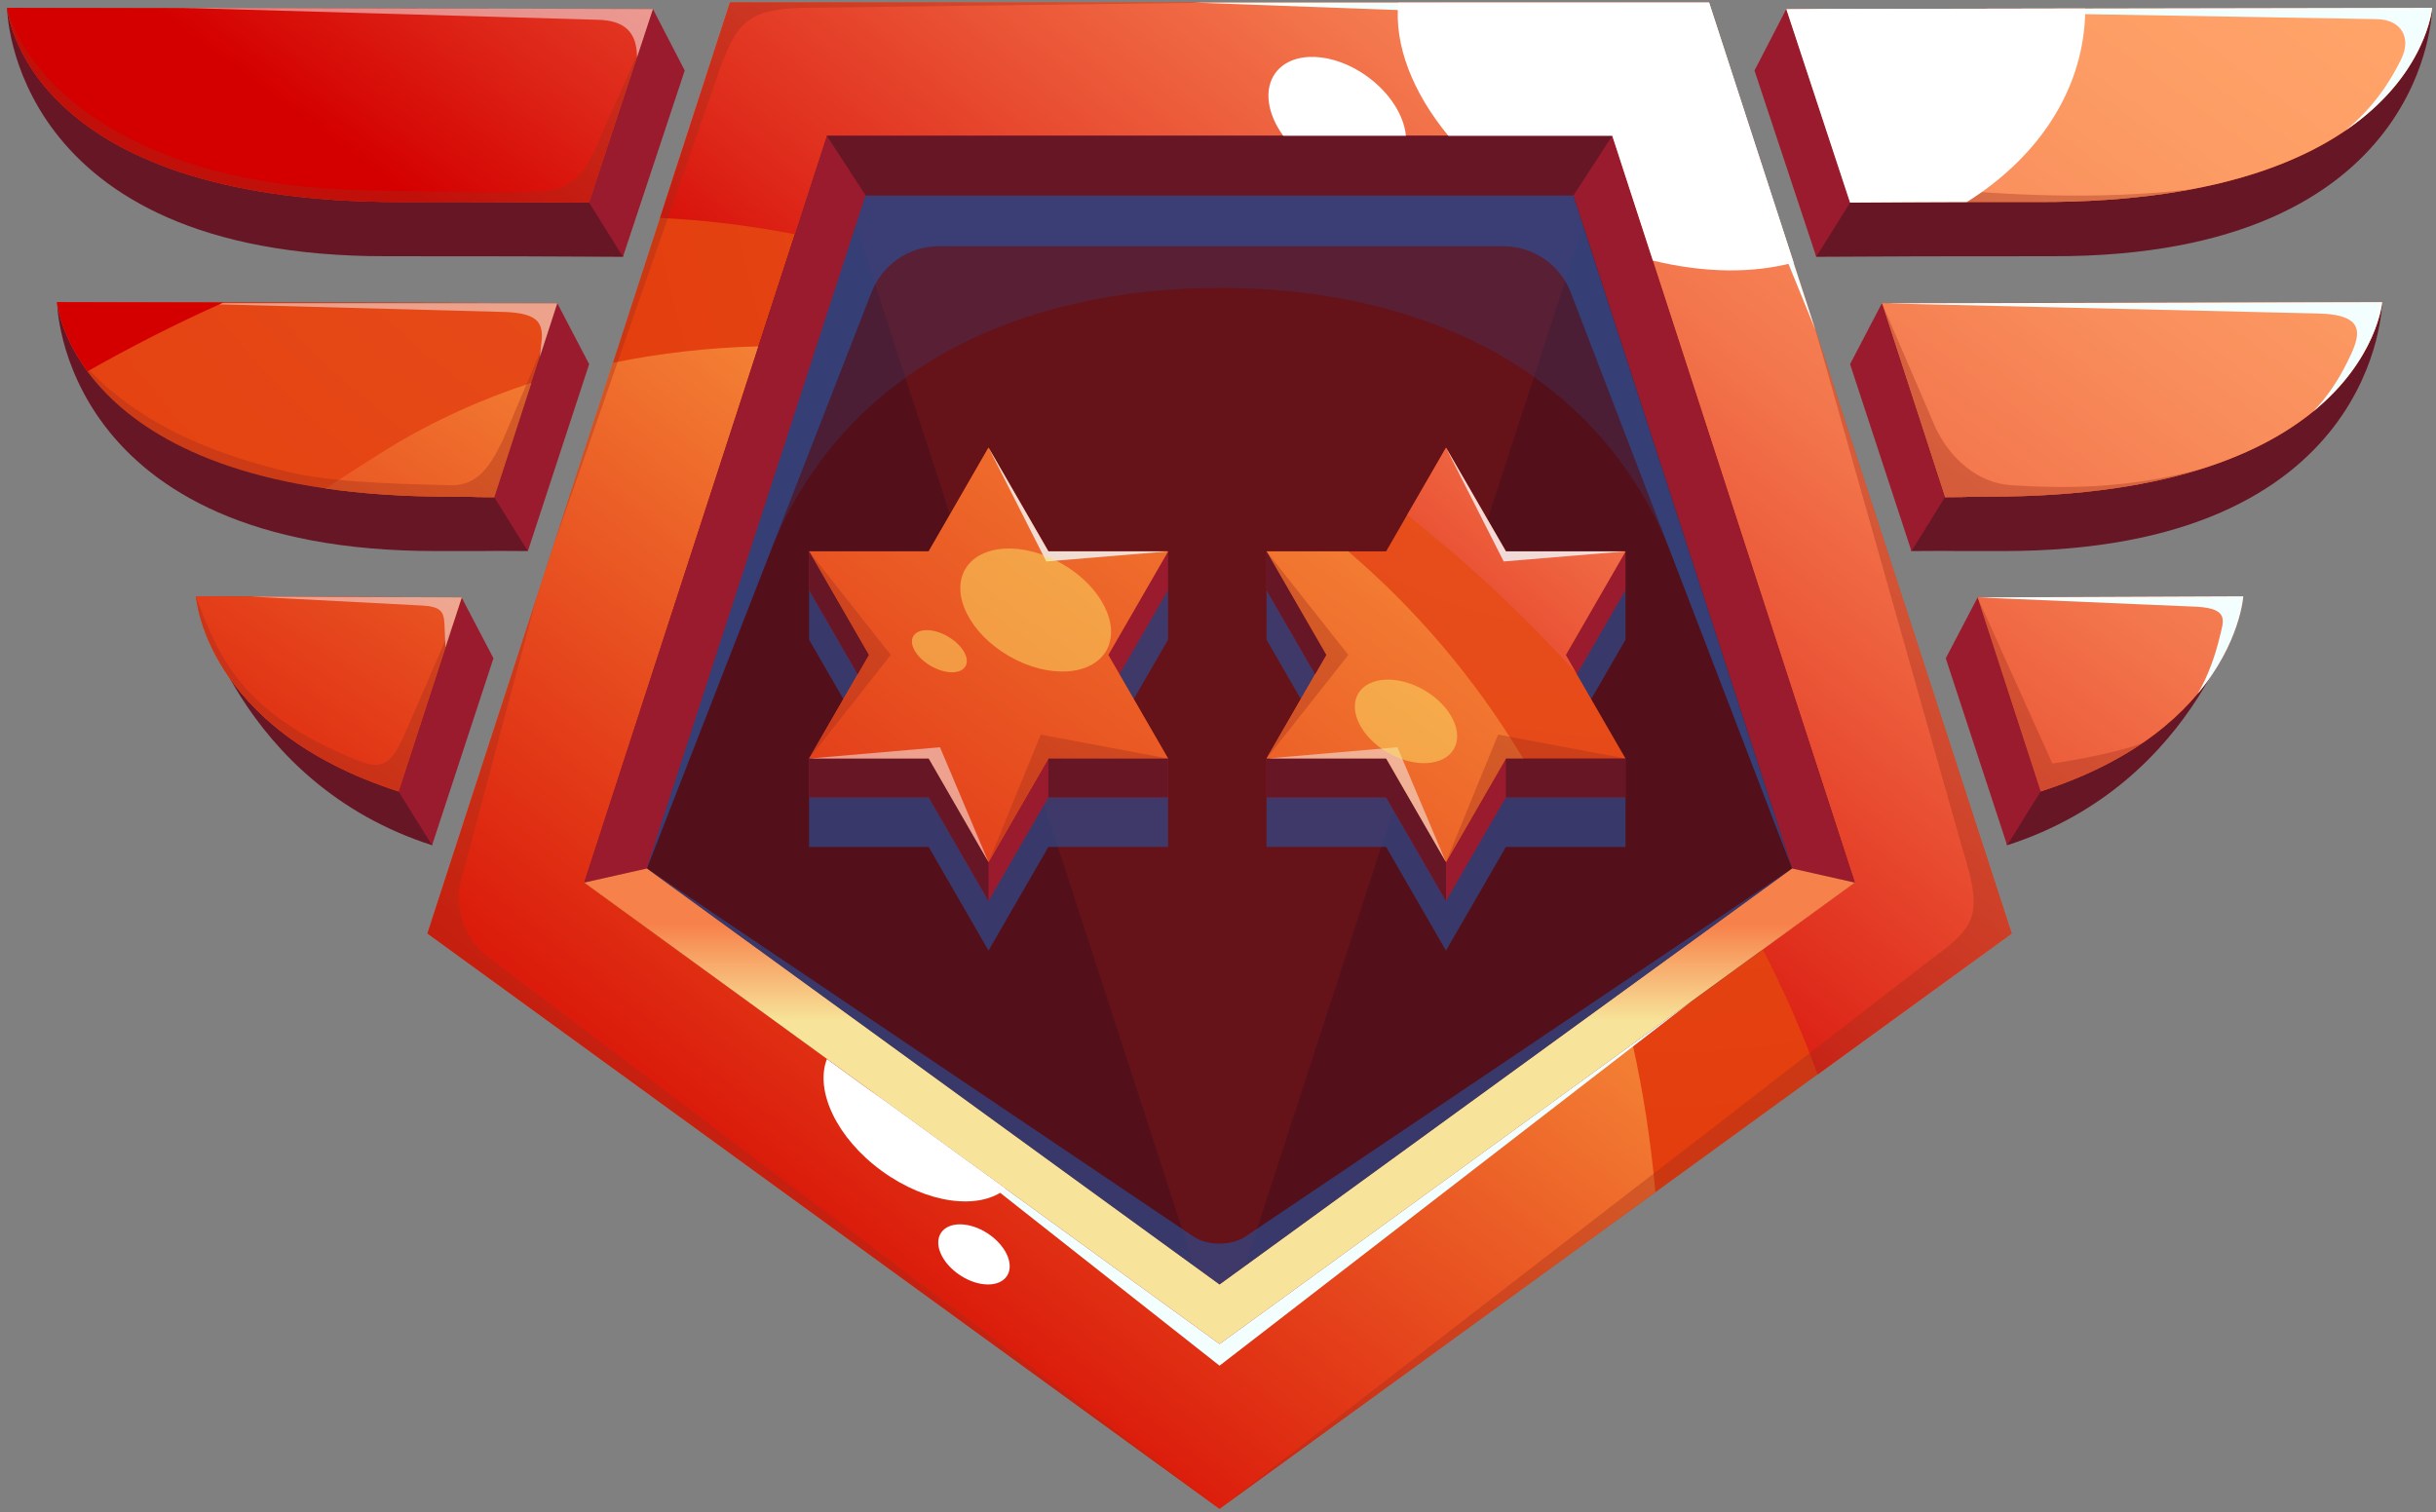 <svg width="248" height="154" viewBox="0 0 248 154" fill="none" xmlns="http://www.w3.org/2000/svg">
<rect x="0" y="0" width="248" height="154" fill="#808080" stroke="none"/>
<path d="M124.16 149L200.38 93.62L171.27 4.01H77.05L47.93 93.62L124.16 149Z" fill="#54101A"/>
<path d="M173.99 0.26H74.32L43.52 95.05L124.15 153.63L204.78 95.05L173.98 0.26H173.99ZM59.47 89.87L84.18 13.83H164.14L188.85 89.87L124.17 136.87L59.48 89.87H59.47Z" fill="url(#paint0_radial_1044_26359)"/>
<g style="mix-blend-mode:multiply" opacity="0.3">
<path d="M84.18 13.83L124.16 136.86L164.14 13.83H84.18Z" fill="#8C1919"/>
</g>
<path d="M173.989 0.26H74.319L67.199 22.19C71.629 22.39 76.219 22.95 80.919 23.85L84.179 13.83H164.139L188.849 89.87L179.469 96.69C181.579 100.79 183.449 105.03 185.049 109.4L204.789 95.06L173.989 0.27V0.26Z" fill="url(#paint1_radial_1044_26359)"/>
<path style="mix-blend-mode:screen" d="M173.989 0.26H74.319L67.199 22.19C71.629 22.39 76.219 22.95 80.919 23.85L84.179 13.83H164.139L188.849 89.87L179.469 96.69C181.579 100.79 183.449 105.03 185.049 109.4L204.789 95.06L173.989 0.27V0.26Z" fill="url(#paint2_linear_1044_26359)"/>
<path style="mix-blend-mode:screen" d="M168.53 121.4C168.06 116.12 167.27 111.09 166.21 106.32L124.16 136.87L59.47 89.87L77.21 35.27C72.17 35.389 67.21 35.959 62.4 36.94L43.52 95.049L124.15 153.63L168.52 121.39L168.53 121.4Z" fill="url(#paint3_linear_1044_26359)"/>
<path d="M59.469 89.87L65.859 88.43L88.129 19.9H160.189L182.449 88.43L188.839 89.87L164.139 13.83H84.179L59.469 89.87Z" fill="#9B1B2E"/>
<g style="mix-blend-mode:multiply" opacity="0.2">
<path d="M65.858 88.429L78.318 56.459C85.698 37.529 103.928 29.319 124.248 29.319C144.648 29.319 162.948 37.639 170.258 56.689L182.448 88.429L160.178 19.899H88.118L65.848 88.429H65.858Z" fill="#2753A0"/>
</g>
<path d="M59.469 89.87L65.859 88.43L124.159 130.79L182.449 88.43L188.839 89.87L124.159 136.86L59.469 89.87Z" fill="url(#paint4_linear_1044_26359)"/>
<g style="mix-blend-mode:multiply" opacity="0.6">
<path d="M65.86 88.429L88.72 29.769C89.82 26.939 92.55 25.069 95.59 25.069H153.04C156.09 25.069 158.83 26.949 159.92 29.799L182.44 88.429L160.17 19.899H88.11L65.84 88.429H65.86Z" fill="#2753A0"/>
</g>
<path d="M84.18 13.83L88.13 19.9H160.19L164.14 13.83H84.18Z" fill="#661625"/>
<g style="mix-blend-mode:multiply" opacity="0.35">
<path d="M54.567 61.06L46.847 89.98C46.247 92.47 47.427 95.78 49.487 97.32L124.157 153.64L43.527 95.06L54.577 61.07L54.567 61.06Z" fill="#9E2C19"/>
</g>
<g style="mix-blend-mode:multiply" opacity="0.6">
<path d="M65.859 88.43L121.469 125.89C122.939 126.88 125.359 126.88 126.829 125.89L182.439 88.43L124.149 130.78L65.859 88.43Z" fill="#2753A0"/>
</g>
<g style="mix-blend-mode:multiply" opacity="0.35">
<path d="M124.16 153.63L195.96 98.17C200.98 94.45 202.07 93.64 199.81 86.51L184.83 33.59L204.8 95.05L124.17 153.63H124.16Z" fill="#9E2C19"/>
</g>
<path d="M88.527 110.98L124.157 136.86L172.267 101.91L124.157 139.06L88.527 110.98Z" fill="#F3FEFF"/>
<path d="M121.449 0.26H173.989L184.819 33.59L171.979 2.11L121.449 0.26Z" fill="#F3FEFF"/>
<g style="mix-blend-mode:screen">
<path d="M142.36 0.26C141.92 4.58 143.81 9.41 147.45 13.83H164.14L168.27 26.53C173.5 27.81 178.5 27.85 182.6 26.73L174 0.27H142.37L142.36 0.26Z" fill="white"/>
</g>
<g style="mix-blend-mode:screen">
<path d="M84.187 107.83C82.927 111.08 85.207 115.92 89.797 119.25C94.387 122.58 99.697 123.26 102.387 121.06L84.177 107.83H84.187Z" fill="white"/>
</g>
<g style="mix-blend-mode:screen">
<path d="M102.518 129.919C101.748 131.099 99.618 131.079 97.768 129.869C95.908 128.659 95.028 126.719 95.798 125.539C96.568 124.359 98.698 124.379 100.548 125.589C102.398 126.799 103.288 128.739 102.518 129.919Z" fill="white"/>
</g>
<path d="M66.469 0.92L63.419 26.15C56.199 26.11 50.169 26.08 39.319 26.09C0.919 26.14 0.719 0.8 0.719 0.8L66.469 0.92Z" fill="#661625"/>
<path d="M66.469 0.92L59.979 20.63C52.759 20.59 51.569 20.56 40.729 20.57C2.329 20.62 0.719 0.8 0.719 0.8L66.469 0.92Z" fill="url(#paint5_radial_1044_26359)"/>
<path d="M56.739 30.88L53.739 56.11C46.519 56.07 55.299 56.11 44.449 56.11C6.049 56.16 5.809 30.75 5.809 30.75L56.739 30.87V30.88Z" fill="#661625"/>
<path d="M56.737 30.88L50.317 50.63C43.097 50.59 56.737 50.56 45.887 50.57C7.487 50.62 5.797 30.75 5.797 30.75L56.727 30.87L56.737 30.88Z" fill="url(#paint6_radial_1044_26359)"/>
<path d="M47.007 60.83L19.957 60.72C19.957 60.72 24.207 79.72 43.997 86.07L47.017 60.83H47.007Z" fill="#661625"/>
<path d="M47.007 60.83L19.957 60.72C19.957 60.72 20.797 74.23 40.587 80.59L47.017 60.83H47.007Z" fill="url(#paint7_radial_1044_26359)"/>
<path d="M66.471 0.92L69.71 7.18L63.42 26.15L59.98 20.63L66.471 0.92Z" fill="#9B1B2E"/>
<path d="M56.74 30.88L59.98 37.08L53.74 56.12L50.32 50.63L56.74 30.88Z" fill="#9B1B2E"/>
<path d="M46.998 60.84L50.238 67.03L43.988 86.07L40.578 80.59L46.998 60.84Z" fill="#9B1B2E"/>
<path d="M181.859 0.92L184.909 26.15C192.129 26.11 198.159 26.08 209.009 26.09C247.409 26.14 247.609 0.8 247.609 0.8L181.859 0.92Z" fill="#661625"/>
<path d="M181.859 0.92L188.349 20.63C195.569 20.59 196.759 20.56 207.599 20.57C245.999 20.62 247.609 0.8 247.609 0.8L181.859 0.92Z" fill="url(#paint8_radial_1044_26359)"/>
<path d="M191.59 30.88L194.59 56.11C201.81 56.07 193.03 56.11 203.88 56.11C242.28 56.16 242.52 30.75 242.52 30.75L191.59 30.87V30.88Z" fill="#661625"/>
<path d="M191.59 30.88L198.01 50.63C205.23 50.59 191.59 50.56 202.44 50.57C240.84 50.62 242.53 30.75 242.53 30.75L191.6 30.87L191.59 30.88Z" fill="url(#paint9_radial_1044_26359)"/>
<path d="M201.319 60.83L228.369 60.72C228.369 60.72 224.119 79.72 204.329 86.07L201.309 60.83H201.319Z" fill="#661625"/>
<path d="M201.319 60.83L228.369 60.72C228.369 60.72 227.529 74.23 207.739 80.59L201.309 60.83H201.319Z" fill="url(#paint10_radial_1044_26359)"/>
<path style="mix-blend-mode:screen" d="M181.859 0.92L188.349 20.63C195.569 20.59 196.759 20.56 207.599 20.57C245.999 20.62 247.609 0.8 247.609 0.8L181.859 0.92Z" fill="url(#paint11_linear_1044_26359)"/>
<path style="mix-blend-mode:screen" d="M191.59 30.88L198.01 50.63C205.23 50.59 191.59 50.56 202.44 50.57C240.84 50.62 242.53 30.75 242.53 30.75L191.6 30.87L191.59 30.88Z" fill="url(#paint12_linear_1044_26359)"/>
<path style="mix-blend-mode:screen" d="M201.319 60.83L228.369 60.72C228.369 60.72 227.529 74.23 207.739 80.59L201.309 60.83H201.319Z" fill="url(#paint13_linear_1044_26359)"/>
<path d="M181.857 0.92L178.617 7.18L184.907 26.15L188.347 20.63L181.857 0.92Z" fill="#9B1B2E"/>
<path d="M191.588 30.88L188.348 37.08L194.598 56.12L198.008 50.63L191.588 30.88Z" fill="#9B1B2E"/>
<path d="M201.33 60.84L198.09 67.03L204.34 86.07L207.75 80.59L201.33 60.84Z" fill="#9B1B2E"/>
<path style="mix-blend-mode:screen" d="M66.469 0.92L0.719 0.8C0.719 0.8 2.329 20.62 40.729 20.57C51.579 20.56 52.759 20.59 59.979 20.63L66.469 0.92Z" fill="url(#paint14_linear_1044_26359)"/>
<path style="mix-blend-mode:screen" d="M47.007 60.83L19.957 60.72C19.957 60.72 20.797 74.23 40.587 80.59L47.017 60.83H47.007Z" fill="url(#paint15_linear_1044_26359)"/>
<path style="mix-blend-mode:screen" d="M50.32 50.63L54.1 38.98C48.95 40.66 44.07 42.88 39.58 45.63C37.72 46.77 35.54 48.169 33.16 49.739C36.88 50.279 41.1 50.58 45.89 50.58C56.74 50.569 43.1 50.599 50.32 50.639V50.63Z" fill="url(#paint16_linear_1044_26359)"/>
<g style="mix-blend-mode:multiply" opacity="0.35">
<path d="M56.391 55.47L73.231 7.18C74.971 2.28 76.241 0.99 81.431 0.8L124.161 0.26H74.331L56.391 55.47Z" fill="#9E2C19"/>
</g>
<g style="mix-blend-mode:screen">
<path d="M139.218 7.8C135.738 5.27 131.538 5.11 129.838 7.44C128.628 9.11 129.028 11.61 130.638 13.82H143.128C142.938 11.78 141.528 9.48 139.208 7.8H139.218Z" fill="white"/>
</g>
<g style="mix-blend-mode:multiply" opacity="0.35">
<path fill-rule="evenodd" clip-rule="evenodd" d="M196.749 19.13C192.369 18.69 189.319 17.11 187.319 13.19L181.859 0.93L188.349 20.64C195.569 20.6 196.759 20.57 207.599 20.58C213.719 20.58 218.899 20.09 223.289 19.25C213.769 20.4 203.999 19.86 196.749 19.14V19.13Z" fill="#9E2C19"/>
</g>
<g style="mix-blend-mode:multiply" opacity="0.35">
<path fill-rule="evenodd" clip-rule="evenodd" d="M202.438 50.58C211.728 50.59 218.868 49.43 224.348 47.68C216.458 49.87 209.828 49.72 204.788 49.41C201.318 49.2 198.498 46.65 197.028 43.5L191.598 30.88L198.018 50.63C205.238 50.59 191.598 50.56 202.448 50.57L202.438 50.58Z" fill="#9E2C19"/>
</g>
<g style="mix-blend-mode:multiply" opacity="0.35">
<path fill-rule="evenodd" clip-rule="evenodd" d="M207.748 80.59C212.038 79.21 215.428 77.5 218.118 75.66C214.928 76.87 208.948 77.75 208.948 77.75L201.328 60.84V60.86L207.748 80.59Z" fill="#9E2C19"/>
</g>
<g style="mix-blend-mode:multiply" opacity="0.35">
<path d="M40.729 20.58C51.579 20.57 52.759 20.6 59.979 20.64L65.119 5.02L61.299 13.54C59.469 18.03 58.379 19.51 53.899 19.55C49.069 19.59 39.959 19.49 35.329 19.31C15.169 18.52 3.299 9.81 0.719 0.8C0.719 0.8 2.329 20.62 40.729 20.57V20.58Z" fill="#9E2C19"/>
</g>
<g style="mix-blend-mode:multiply" opacity="0.35">
<path d="M51.181 44.81C49.961 47.37 48.651 49.51 45.821 49.41C42.891 49.31 34.671 49.25 29.971 48.19C19.061 45.73 12.551 41.67 8.141 36.69C11.851 42.54 21.401 50.61 45.901 50.58C56.751 50.57 43.111 50.6 50.331 50.64L55.641 34.3L51.191 44.82L51.181 44.81Z" fill="#9E2C19"/>
</g>
<g style="mix-blend-mode:multiply" opacity="0.35">
<path d="M40.579 80.59L46.179 63.36C45.129 65.56 43.039 70.64 40.919 75.34C39.479 78.54 38.099 78.14 35.879 77.21C24.829 72.61 22.289 67.14 19.949 60.71C19.949 60.71 20.789 74.22 40.579 80.58V80.59Z" fill="#9E2C19"/>
</g>
<path d="M181.859 0.92L241.989 1.95C244.409 1.99 245.529 3.8 244.479 5.98C243.389 8.25 241.629 10.97 238.749 13.31C247.049 7.67 247.609 0.8 247.609 0.8L181.859 0.92Z" fill="#F3FEFF"/>
<path d="M191.59 30.88L235.95 31.919C241.13 32.029 240.29 34.23 238.94 36.929C238.11 38.59 236.97 40.41 235.46 41.929C242.02 36.59 242.52 30.77 242.52 30.77L191.59 30.89V30.88Z" fill="#F3FEFF"/>
<path d="M223.73 70.65C228.08 65.46 228.38 60.72 228.38 60.72L201.37 60.83H201.34L223.67 61.78C226.97 61.98 226.37 63.22 225.99 64.82C225.55 66.67 224.81 68.84 223.73 70.65Z" fill="#F3FEFF"/>
<g style="mix-blend-mode:screen" opacity="0.5">
<path d="M18.199 0.8L66.469 0.92L64.849 5.85C64.849 3.32 63.649 2.04 60.739 2.01L18.199 0.79V0.8Z" fill="#F3FAFF"/>
</g>
<g style="mix-blend-mode:screen" opacity="0.5">
<path d="M18.199 30.88H56.739L54.969 36.34L55.159 34.53C55.259 32.82 54.649 31.92 51.529 31.77L18.209 30.88H18.199Z" fill="#F3FAFF"/>
</g>
<g style="mix-blend-mode:screen" opacity="0.5">
<path d="M25.16 60.739L47.01 60.83L45.35 65.919L45.25 63.55C45.19 62.23 44.83 61.779 43.03 61.66L25.17 60.73L25.16 60.739Z" fill="#F3FAFF"/>
</g>
<g style="mix-blend-mode:multiply" opacity="0.6">
<path d="M112.827 75.68L118.917 65.13V60.08L106.727 65.13L100.637 54.58L94.547 65.13L82.367 60.08V65.13L88.457 75.68L82.367 81.19V86.24H94.547L100.637 96.79L106.727 86.24H118.917V81.19L112.827 75.68Z" fill="#2753A0"/>
</g>
<path d="M112.827 70.629L118.917 60.079V56.139L106.727 60.079L100.637 49.529L94.547 60.079L82.367 56.139V60.079L88.457 70.629L82.367 77.239V81.189H94.547L100.637 91.739L106.727 81.189H118.917V77.239L112.827 70.629Z" fill="#9B1B2E"/>
<path d="M112.827 66.69L118.917 56.14H106.727L100.637 45.58L94.547 56.14H82.367L88.457 66.69L82.367 77.24H94.547L100.637 87.79L106.727 77.24H118.917L112.827 66.69Z" fill="url(#paint17_radial_1044_26359)"/>
<path style="mix-blend-mode:screen" d="M112.827 66.69L118.917 56.14H106.727L100.637 45.58L94.547 56.14H82.367L88.457 66.69L82.367 77.24H94.547L100.637 87.79L106.727 77.24H118.917L112.827 66.69Z" fill="url(#paint18_linear_1044_26359)"/>
<path d="M118.91 77.24H106.73V81.19H118.91V77.24Z" fill="#661625"/>
<path d="M94.547 81.19L100.637 91.74V87.79L94.547 77.24H82.367V81.19H94.547Z" fill="#661625"/>
<path d="M82.367 56.14L88.457 66.69L87.317 68.66L82.367 60.08V56.14Z" fill="#661625"/>
<g style="mix-blend-mode:multiply" opacity="0.35">
<path d="M82.367 56.14L90.687 66.69L82.367 77.24L88.457 66.69L82.367 56.14Z" fill="#9E2C19"/>
</g>
<g style="mix-blend-mode:screen" opacity="0.8">
<path d="M100.641 45.58L106.521 57.17L118.921 56.14H106.731L100.641 45.58Z" fill="#F3FAFF"/>
</g>
<g style="mix-blend-mode:screen" opacity="0.5">
<path d="M82.367 77.24L95.697 76.09L100.637 87.79L94.547 77.24H82.367Z" fill="#F3FAFF"/>
</g>
<g style="mix-blend-mode:multiply" opacity="0.35">
<path d="M100.641 87.79L105.951 74.8L118.921 77.24H106.731L100.641 87.79Z" fill="#9E2C19"/>
</g>
<g style="mix-blend-mode:screen" opacity="0.5">
<path d="M112.619 66.26C111.119 68.85 106.699 69.1 102.729 66.81C98.769 64.52 96.769 60.57 98.259 57.97C99.759 55.38 104.179 55.13 108.149 57.42C112.109 59.71 114.109 63.66 112.619 66.26Z" fill="#FCE265"/>
</g>
<g style="mix-blend-mode:screen" opacity="0.5">
<path d="M98.289 67.84C97.809 68.67 96.229 68.66 94.769 67.81C93.299 66.96 92.499 65.6 92.979 64.78C93.459 63.95 95.039 63.96 96.499 64.81C97.959 65.66 98.769 67.02 98.289 67.85V67.84Z" fill="#FCE265"/>
</g>
<g style="mix-blend-mode:multiply" opacity="0.6">
<path d="M159.397 75.68L165.488 65.13V60.08L153.307 65.13L147.208 54.58L141.118 65.13L128.938 60.08V65.13L135.027 75.68L128.938 81.19V86.24H141.118L147.208 96.79L153.307 86.24H165.488V81.19L159.397 75.68Z" fill="#2753A0"/>
</g>
<path d="M159.397 70.629L165.488 60.079V56.139L153.307 60.079L147.208 49.529L141.118 60.079L128.938 56.139V60.079L135.027 70.629L128.938 77.239V81.189H141.118L147.208 91.739L153.307 81.189H165.488V77.239L159.397 70.629Z" fill="#9B1B2E"/>
<path d="M159.397 66.69L165.488 56.14H153.307L147.208 45.58L141.118 56.14H128.938L135.027 66.69L128.938 77.24H141.118L147.208 87.79L153.307 77.24H165.488L159.397 66.69Z" fill="url(#paint19_radial_1044_26359)"/>
<path style="mix-blend-mode:screen" d="M137.257 56.14H128.938L135.027 66.69L128.938 77.24H141.118L147.208 87.79L153.297 77.24H155.068C150.088 68.96 144.027 61.93 137.247 56.14H137.257Z" fill="url(#paint20_linear_1044_26359)"/>
<path style="mix-blend-mode:screen" d="M153.31 56.14L147.22 45.59L143.27 52.43C149.39 57.29 155.16 62.66 160.44 68.5L159.4 66.7L165.49 56.15H153.31V56.14Z" fill="url(#paint21_linear_1044_26359)"/>
<path d="M165.489 77.24H153.309V81.19H165.489V77.24Z" fill="#661625"/>
<path d="M141.118 81.19L147.208 91.74V87.79L141.118 77.24H128.938V81.19H141.118Z" fill="#661625"/>
<path d="M128.938 56.14L135.027 66.69L133.887 68.66L128.938 60.08V56.14Z" fill="#661625"/>
<g style="mix-blend-mode:multiply" opacity="0.35">
<path d="M128.938 56.14L137.267 66.69L128.938 77.24L135.027 66.69L128.938 56.14Z" fill="#9E2C19"/>
</g>
<g style="mix-blend-mode:screen" opacity="0.8">
<path d="M147.207 45.58L153.087 57.17L165.487 56.14H153.307L147.207 45.58Z" fill="#F3FAFF"/>
</g>
<g style="mix-blend-mode:screen" opacity="0.5">
<path d="M128.938 77.24L142.267 76.09L147.208 87.79L141.118 77.24H128.938Z" fill="#F3FAFF"/>
</g>
<g style="mix-blend-mode:multiply" opacity="0.35">
<path d="M147.207 87.79L152.517 74.8L165.487 77.24H153.307L147.207 87.79Z" fill="#9E2C19"/>
</g>
<g style="mix-blend-mode:screen" opacity="0.5">
<path d="M148.009 76.269C146.989 78.029 143.989 78.199 141.299 76.639C138.609 75.089 137.249 72.399 138.269 70.639C139.289 68.879 142.289 68.709 144.979 70.269C147.669 71.819 149.029 74.509 148.009 76.269Z" fill="#FCE265"/>
</g>
<g style="mix-blend-mode:screen">
<path d="M188.349 20.63C193.479 20.6 195.569 20.58 200.239 20.57C207.049 16.3 211.579 9.97 212.219 2.59C212.269 2.01 212.289 1.44 212.289 0.87L181.859 0.93L188.349 20.64V20.63Z" fill="white"/>
</g>
<path style="mix-blend-mode:screen" d="M5.809 30.76C5.809 30.76 6.089 33.98 8.909 37.81C13.099 35.44 17.768 33.02 22.759 30.8L5.809 30.76Z" fill="url(#paint22_linear_1044_26359)"/>
<defs>
<radialGradient id="paint0_radial_1044_26359" cx="0" cy="0" r="1" gradientUnits="userSpaceOnUse" gradientTransform="translate(167.24 5.38) scale(127.91 127.91)">
<stop offset="0.01" stop-color="#E85621"/>
<stop offset="1" stop-color="#E33A0B"/>
</radialGradient>
<radialGradient id="paint1_radial_1044_26359" cx="0" cy="0" r="1" gradientUnits="userSpaceOnUse" gradientTransform="translate(190.509 -12.03) scale(176.96 176.96)">
<stop offset="0.01" stop-color="#E85621"/>
<stop offset="1" stop-color="#E33A0B"/>
</radialGradient>
<linearGradient id="paint2_linear_1044_26359" x1="198.149" y1="-24.62" x2="117.939" y2="74.32" gradientUnits="userSpaceOnUse">
<stop stop-color="#FFA369"/>
<stop offset="0.13" stop-color="#FD9D65"/>
<stop offset="0.29" stop-color="#F98E5C"/>
<stop offset="0.47" stop-color="#F3764C"/>
<stop offset="0.65" stop-color="#EA5335"/>
<stop offset="0.85" stop-color="#DE2819"/>
<stop offset="1" stop-color="#D40000"/>
</linearGradient>
<linearGradient id="paint3_linear_1044_26359" x1="70.419" y1="135.63" x2="140.54" y2="47.73" gradientUnits="userSpaceOnUse">
<stop stop-color="#D40000"/>
<stop offset="1" stop-color="#FFAF47"/>
</linearGradient>
<linearGradient id="paint4_linear_1044_26359" x1="124.159" y1="77.23" x2="124.159" y2="103.95" gradientUnits="userSpaceOnUse">
<stop offset="0.63" stop-color="#F7814A"/>
<stop offset="1" stop-color="#F7E399"/>
</linearGradient>
<radialGradient id="paint5_radial_1044_26359" cx="0" cy="0" r="1" gradientUnits="userSpaceOnUse" gradientTransform="translate(88.479 -19.75) scale(141.97 141.97)">
<stop offset="0.01" stop-color="#E85621"/>
<stop offset="1" stop-color="#E33A0B"/>
</radialGradient>
<radialGradient id="paint6_radial_1044_26359" cx="0" cy="0" r="1" gradientUnits="userSpaceOnUse" gradientTransform="translate(88.477 -19.75) scale(141.97 141.97)">
<stop offset="0.01" stop-color="#E85621"/>
<stop offset="1" stop-color="#E33A0B"/>
</radialGradient>
<radialGradient id="paint7_radial_1044_26359" cx="0" cy="0" r="1" gradientUnits="userSpaceOnUse" gradientTransform="translate(88.477 -19.75) scale(141.97 141.97)">
<stop offset="0.01" stop-color="#E85621"/>
<stop offset="1" stop-color="#E33A0B"/>
</radialGradient>
<radialGradient id="paint8_radial_1044_26359" cx="0" cy="0" r="1" gradientUnits="userSpaceOnUse" gradientTransform="translate(174.609 3.3) scale(146.71 146.71)">
<stop offset="0.01" stop-color="#E85621"/>
<stop offset="1" stop-color="#E33A0B"/>
</radialGradient>
<radialGradient id="paint9_radial_1044_26359" cx="0" cy="0" r="1" gradientUnits="userSpaceOnUse" gradientTransform="translate(174.61 3.3) scale(146.71 146.71)">
<stop offset="0.01" stop-color="#E85621"/>
<stop offset="1" stop-color="#E33A0B"/>
</radialGradient>
<radialGradient id="paint10_radial_1044_26359" cx="0" cy="0" r="1" gradientUnits="userSpaceOnUse" gradientTransform="translate(174.609 3.3) scale(146.71 146.71)">
<stop offset="0.01" stop-color="#E85621"/>
<stop offset="1" stop-color="#E33A0B"/>
</radialGradient>
<linearGradient id="paint11_linear_1044_26359" x1="223.039" y1="-8.99" x2="145.469" y2="96.43" gradientUnits="userSpaceOnUse">
<stop stop-color="#FFA369"/>
<stop offset="0.13" stop-color="#FD9D65"/>
<stop offset="0.29" stop-color="#F98E5C"/>
<stop offset="0.47" stop-color="#F3764C"/>
<stop offset="0.65" stop-color="#EA5335"/>
<stop offset="0.85" stop-color="#DE2819"/>
<stop offset="1" stop-color="#D40000"/>
</linearGradient>
<linearGradient id="paint12_linear_1044_26359" x1="238.84" y1="2.63" x2="161.28" y2="108.06" gradientUnits="userSpaceOnUse">
<stop stop-color="#FFA369"/>
<stop offset="0.13" stop-color="#FD9D65"/>
<stop offset="0.29" stop-color="#F98E5C"/>
<stop offset="0.47" stop-color="#F3764C"/>
<stop offset="0.65" stop-color="#EA5335"/>
<stop offset="0.85" stop-color="#DE2819"/>
<stop offset="1" stop-color="#D40000"/>
</linearGradient>
<linearGradient id="paint13_linear_1044_26359" x1="251.909" y1="12.25" x2="174.339" y2="117.67" gradientUnits="userSpaceOnUse">
<stop stop-color="#FFA369"/>
<stop offset="0.13" stop-color="#FD9D65"/>
<stop offset="0.29" stop-color="#F98E5C"/>
<stop offset="0.47" stop-color="#F3764C"/>
<stop offset="0.65" stop-color="#EA5335"/>
<stop offset="0.85" stop-color="#DE2819"/>
<stop offset="1" stop-color="#D40000"/>
</linearGradient>
<linearGradient id="paint14_linear_1044_26359" x1="107.439" y1="-94.05" x2="29.869" y2="11.37" gradientUnits="userSpaceOnUse">
<stop stop-color="#FFA369"/>
<stop offset="0.13" stop-color="#FD9D65"/>
<stop offset="0.29" stop-color="#F98E5C"/>
<stop offset="0.47" stop-color="#F3764C"/>
<stop offset="0.65" stop-color="#EA5335"/>
<stop offset="0.85" stop-color="#DE2819"/>
<stop offset="1" stop-color="#D40000"/>
</linearGradient>
<linearGradient id="paint15_linear_1044_26359" x1="10.477" y1="100.44" x2="70.677" y2="9.83" gradientUnits="userSpaceOnUse">
<stop stop-color="#D40000"/>
<stop offset="1" stop-color="#FFAF47"/>
</linearGradient>
<linearGradient id="paint16_linear_1044_26359" x1="9.01" y1="99.46" x2="69.21" y2="8.849" gradientUnits="userSpaceOnUse">
<stop stop-color="#D40000"/>
<stop offset="1" stop-color="#FFAF47"/>
</linearGradient>
<radialGradient id="paint17_radial_1044_26359" cx="0" cy="0" r="1" gradientUnits="userSpaceOnUse" gradientTransform="translate(164.637 12.27) scale(150.4 150.4)">
<stop offset="0.01" stop-color="#E85621"/>
<stop offset="1" stop-color="#E33A0B"/>
</radialGradient>
<linearGradient id="paint18_linear_1044_26359" x1="57.267" y1="125.53" x2="144.357" y2="7.38" gradientUnits="userSpaceOnUse">
<stop stop-color="#D40000"/>
<stop offset="1" stop-color="#FFAF47"/>
</linearGradient>
<radialGradient id="paint19_radial_1044_26359" cx="0" cy="0" r="1" gradientUnits="userSpaceOnUse" gradientTransform="translate(164.638 12.27) scale(150.4 150.4)">
<stop offset="0.01" stop-color="#E85621"/>
<stop offset="1" stop-color="#E33A0B"/>
</radialGradient>
<linearGradient id="paint20_linear_1044_26359" x1="84.067" y1="145.29" x2="171.157" y2="27.14" gradientUnits="userSpaceOnUse">
<stop stop-color="#D40000"/>
<stop offset="1" stop-color="#FFAF47"/>
</linearGradient>
<linearGradient id="paint21_linear_1044_26359" x1="192.27" y1="13.91" x2="129.19" y2="84.68" gradientUnits="userSpaceOnUse">
<stop stop-color="#FFA369"/>
<stop offset="0.13" stop-color="#FD9D65"/>
<stop offset="0.29" stop-color="#F98E5C"/>
<stop offset="0.47" stop-color="#F3764C"/>
<stop offset="0.65" stop-color="#EA5335"/>
<stop offset="0.85" stop-color="#DE2819"/>
<stop offset="1" stop-color="#D40000"/>
</linearGradient>
<linearGradient id="paint22_linear_1044_26359" x1="106.588" y1="-94.67" x2="29.018" y2="10.75" gradientUnits="userSpaceOnUse">
<stop stop-color="#FFA369"/>
<stop offset="0.13" stop-color="#FD9D65"/>
<stop offset="0.29" stop-color="#F98E5C"/>
<stop offset="0.47" stop-color="#F3764C"/>
<stop offset="0.65" stop-color="#EA5335"/>
<stop offset="0.85" stop-color="#DE2819"/>
<stop offset="1" stop-color="#D40000"/>
</linearGradient>
</defs>
</svg>

